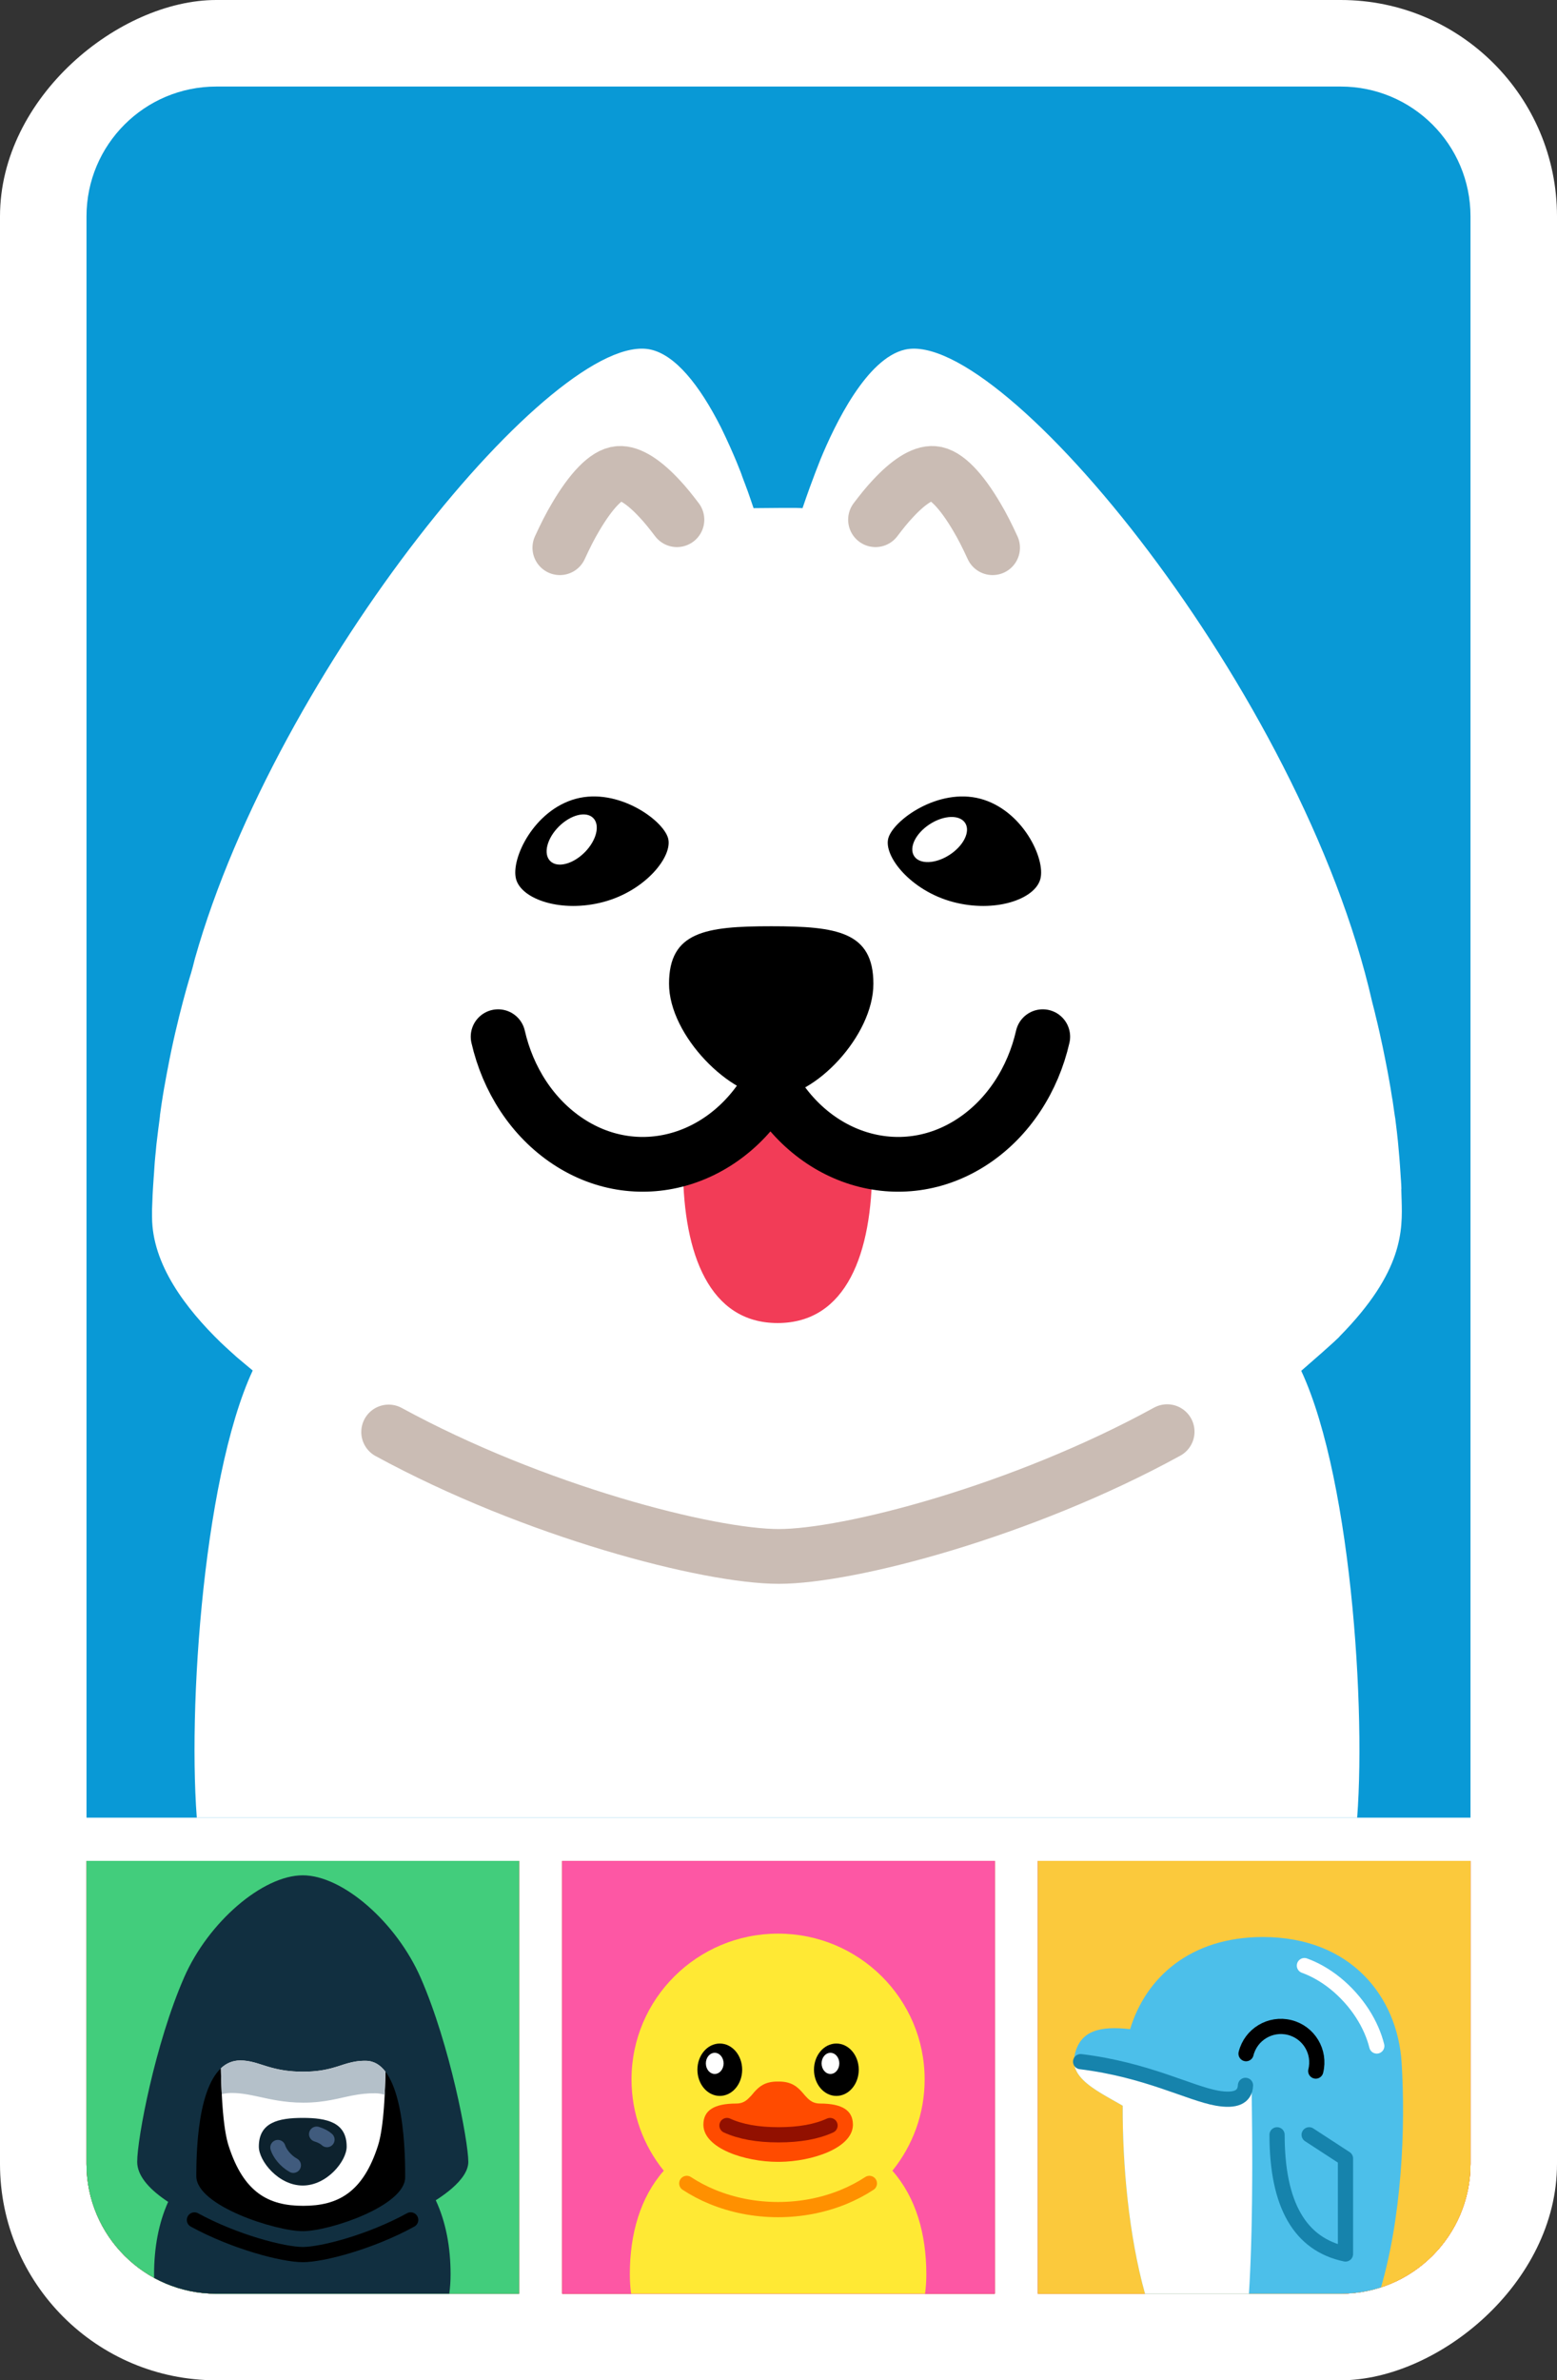 <svg xmlns="http://www.w3.org/2000/svg" width="72" height="110" fill="none" viewBox="0 0 72 110"><rect x="0" y="0" width="72" height="110" fill="#333333" stroke="none"/><g clip-path="url(#clip0_1_764)"><rect width="110" height="72" x="72" fill="#fff" rx="10" transform="rotate(90 72 0)"/><g clip-path="url(#clip1_1_764)"><path fill="#0999D6" d="M62 4C65.314 4 68 6.686 68 10V84H4L4 10C4 6.686 6.686 4 10 4L62 4Z"/><path fill="#fff" fill-rule="evenodd" d="M63.45 46.292C63.45 46.306 63.605 46.883 63.591 46.855C63.886 48.036 64.069 49.034 64.069 49.02C64.209 49.709 64.308 50.328 64.308 50.314C64.308 50.328 64.392 50.848 64.392 50.82C64.463 51.341 64.519 51.692 64.519 51.678C64.645 52.648 64.673 53.084 64.673 53.07C64.73 53.661 64.758 54.167 64.758 54.153C64.758 54.167 64.786 54.589 64.786 54.561C64.786 54.575 64.814 54.983 64.8 54.955C64.8 54.969 64.814 55.461 64.814 55.433C64.856 56.839 64.912 58.752 61.945 61.761C61.973 61.747 61.763 61.972 60.173 63.35C62.578 68.511 63.253 80.12 62.663 85H9.197C8.592 79.994 9.323 68.412 11.686 63.336C11.672 63.322 10.856 62.647 10.87 62.647C10.505 62.323 10.181 62.014 10.195 62.028C8.606 60.481 7.031 58.442 7.031 56.234C7.031 56.22 7.031 55.869 7.031 55.897C7.031 55.883 7.045 55.517 7.045 55.545C7.045 55.531 7.059 55.151 7.059 55.18C7.059 55.166 7.088 54.673 7.088 54.702C7.088 54.688 7.116 54.28 7.116 54.308C7.116 54.294 7.158 53.675 7.158 53.689C7.158 53.675 7.2 53.225 7.2 53.253C7.2 53.239 7.242 52.789 7.242 52.817C7.284 52.452 7.341 52.002 7.341 52.016C7.341 52.002 7.411 51.509 7.397 51.538C7.495 50.806 7.608 50.173 7.608 50.188C7.608 50.173 7.748 49.414 7.748 49.428C8.198 47.009 8.831 44.97 8.831 44.984C8.902 44.731 8.916 44.689 9.014 44.295C12.797 30.922 25.734 15.172 30.094 16.156C31.219 16.409 32.33 17.759 33.342 19.756C33.961 21.022 34.327 22.006 34.312 21.992C34.312 22.006 34.495 22.47 34.481 22.442C34.622 22.808 34.706 23.075 34.847 23.483C37.322 23.455 36.886 23.483 37.111 23.483C37.603 22.034 37.941 21.247 37.927 21.261C38.616 19.587 40.078 16.564 41.85 16.156C46.35 15.144 60.202 32.005 63.45 46.292Z" clip-rule="evenodd"/><path stroke="#CABCB4" stroke-linecap="round" stroke-width="2.531" d="M31.303 24.017C31.036 23.666 30.769 23.328 30.502 23.047C29.812 22.302 29.137 21.837 28.617 21.88C28.041 21.922 27.323 22.695 26.62 23.891C26.367 24.312 26.128 24.791 25.889 25.311"/><path stroke="#CABCB4" stroke-linecap="round" stroke-width="2.531" d="M17.972 66.177C24.708 69.847 32.766 71.928 36.014 71.928C39.262 71.928 47.278 69.833 53.972 66.162"/><path fill="#F23C57" fill-rule="evenodd" d="M35.128 50.666C36.169 52.128 38.081 53.155 40.331 53.281V53.562V53.914C40.331 57.908 39.15 61.142 35.958 61.142C32.808 61.142 31.613 57.964 31.584 54.027V53.9V53.548C31.584 53.366 31.584 53.183 31.584 53C33.103 52.592 34.355 51.763 35.128 50.666Z" clip-rule="evenodd"/><path stroke="#000" stroke-linecap="round" stroke-width="2.531" d="M23.034 47.909C23.484 49.878 24.609 51.65 26.269 52.747C29.587 54.941 33.848 53.619 35.775 49.808"/><path stroke="#000" stroke-linecap="round" stroke-width="2.531" d="M48.22 47.909C47.77 49.878 46.645 51.65 44.986 52.747C41.667 54.941 37.406 53.619 35.48 49.808"/><path fill="#000" fill-rule="evenodd" d="M35.733 50.708C37.673 50.708 40.388 47.867 40.388 45.462C40.388 43.058 38.7 42.805 35.663 42.805C32.625 42.805 30.938 43.058 30.938 45.462C30.938 47.867 33.792 50.708 35.733 50.708Z" clip-rule="evenodd"/><path fill="#000" fill-rule="evenodd" d="M26.634 36.913C24.694 37.433 23.611 39.683 23.864 40.625C24.117 41.567 25.973 42.2 27.914 41.68C29.855 41.159 31.12 39.57 30.895 38.741C30.67 37.897 28.575 36.392 26.634 36.913Z" clip-rule="evenodd"/><path fill="#000" fill-rule="evenodd" d="M45.337 36.913C47.278 37.433 48.361 39.683 48.108 40.625C47.855 41.567 45.998 42.2 44.058 41.68C42.117 41.159 40.852 39.57 41.077 38.741C41.301 37.911 43.383 36.392 45.337 36.913Z" clip-rule="evenodd"/><path stroke="#CABCB4" stroke-linecap="round" stroke-width="2.531" d="M40.486 24.017C40.753 23.666 41.02 23.328 41.288 23.047C41.977 22.302 42.652 21.837 43.172 21.88C43.748 21.922 44.466 22.695 45.169 23.891C45.422 24.312 45.661 24.791 45.9 25.311"/><path fill="#fff" d="M27.034 39.393C27.583 38.844 27.761 38.132 27.431 37.802C27.102 37.473 26.39 37.651 25.84 38.2C25.291 38.749 25.113 39.461 25.443 39.791C25.772 40.12 26.484 39.942 27.034 39.393Z"/><path fill="#fff" d="M43.911 39.505C44.563 39.082 44.885 38.422 44.631 38.032C44.378 37.641 43.644 37.667 42.992 38.09C42.341 38.513 42.019 39.172 42.273 39.563C42.526 39.954 43.26 39.928 43.911 39.505Z"/></g><g clip-path="url(#clip2_1_764)"><path fill="#D23939" d="M68 86V100C68 103.314 65.314 106 62 106H48V86H68Z"/><path fill="#D23939" d="M68 86V100C68 103.314 65.314 106 62 106H48V86H68Z"/><path fill="#D23939" d="M68 86V100C68 103.314 65.314 106 62 106H48V86H68Z"/><g clip-path="url(#clip3_1_764)"><path fill="#FBC93C" d="M68 86H48V106H68V86Z"/><path fill="#FBC93C" d="M68 86H48V106H68V86Z"/><path fill="#4CBFEA" fill-rule="evenodd" d="M58.398 89.516C62.469 89.516 64.623 92.272 64.815 95.324C65.001 98.289 64.836 102.561 63.774 106H52.949C52.19 103.278 51.907 100.019 51.917 97.312L51.848 97.272L51.779 97.232L51.71 97.193L51.571 97.114L51.363 96.996L51.26 96.937L51.192 96.898L51.09 96.839L51.023 96.799L50.974 96.77L50.925 96.741L50.877 96.711C50.869 96.706 50.861 96.701 50.853 96.697L50.806 96.667L50.758 96.637C50.751 96.632 50.743 96.627 50.735 96.622L50.689 96.592C50.681 96.587 50.674 96.582 50.666 96.577L50.621 96.547C50.613 96.542 50.606 96.537 50.598 96.532L50.554 96.502C49.967 96.095 49.564 95.642 49.684 95.024C49.919 93.816 50.884 93.62 52.259 93.774C52.979 91.399 55.034 89.516 58.398 89.516Z" clip-rule="evenodd"/><path fill="#fff" fill-rule="evenodd" d="M49.673 95.384C50.577 95.39 51.489 95.565 52.345 95.8L52.441 95.827C52.521 95.849 52.601 95.872 52.68 95.896L52.775 95.924L52.869 95.953L52.963 95.982C52.994 95.991 53.025 96.001 53.056 96.011L53.148 96.04C53.163 96.045 53.179 96.05 53.194 96.055L53.285 96.085L53.376 96.115L53.466 96.145L53.6 96.19C53.667 96.213 53.733 96.236 53.798 96.258L53.928 96.304L54.056 96.349L54.244 96.416L54.722 96.587L54.892 96.647L55.035 96.697L55.166 96.742L55.261 96.775L55.355 96.805L55.415 96.825L55.475 96.844C55.485 96.847 55.495 96.851 55.504 96.854L55.562 96.872C55.572 96.874 55.582 96.877 55.591 96.88L55.647 96.897C55.666 96.903 55.684 96.908 55.703 96.913L55.757 96.928C55.881 96.963 55.996 96.99 56.101 97.008C56.952 97.158 57.544 96.988 57.878 96.499L57.882 96.805L57.886 97.108L57.89 97.408L57.895 97.851L57.898 98.142L57.901 98.43L57.903 98.715L57.904 98.856L57.905 99.135L57.906 99.274L57.906 99.548L57.907 99.819V99.953L57.907 100.219L57.906 100.482L57.905 100.741L57.903 100.997L57.901 101.249L57.899 101.498L57.897 101.744L57.893 101.986L57.889 102.284L57.884 102.577L57.879 102.807L57.877 102.921L57.872 103.146L57.869 103.258L57.863 103.478L57.857 103.695L57.854 103.802L57.847 104.014L57.843 104.118L57.836 104.325L57.83 104.475L57.824 104.622L57.815 104.841L57.809 104.984L57.802 105.125L57.795 105.265L57.788 105.403L57.781 105.539L57.773 105.673L57.765 105.805L57.757 105.935C57.756 105.957 57.754 105.979 57.753 106H52.949C52.19 103.278 51.907 100.019 51.917 97.312L51.848 97.272L51.779 97.232L51.71 97.193L51.571 97.114L51.363 96.996L51.26 96.937L51.192 96.898L51.09 96.839L51.002 96.787L50.96 96.762L50.898 96.724L50.857 96.699L50.817 96.674L50.776 96.648L50.736 96.623L50.697 96.598L50.658 96.572L50.6 96.533L50.544 96.494L50.497 96.462L50.452 96.429L50.434 96.416L50.398 96.389L50.363 96.362C50.346 96.349 50.329 96.336 50.312 96.322L50.279 96.295L50.262 96.281L50.23 96.254C50.219 96.245 50.209 96.236 50.198 96.226L50.167 96.199C49.902 95.957 49.718 95.692 49.673 95.384Z" clip-rule="evenodd"/><path stroke="#000" stroke-linecap="round" stroke-width=".703" d="M60.844 95.71C61.066 94.82 60.524 93.919 59.634 93.697C58.744 93.475 57.843 94.016 57.621 94.906"/><path stroke="#1683AC" stroke-linecap="round" stroke-width=".703" d="M49.971 95.275C53.031 95.65 54.999 96.737 56.279 96.963C57.132 97.113 57.57 96.916 57.595 96.372"/><path stroke="#1683AC" stroke-linecap="round" stroke-linejoin="round" stroke-width=".703" d="M60.539 98.656L62.219 99.75V104.164C60.109 103.721 59.055 101.885 59.055 98.656"/><path stroke="#fff" stroke-linecap="round" stroke-width=".703" d="M63.666 94.552C63.606 94.311 63.523 94.066 63.416 93.821C63.19 93.3 62.859 92.78 62.428 92.302C61.998 91.824 61.516 91.44 61.021 91.161C60.788 91.029 60.553 90.921 60.32 90.837"/></g></g><g clip-path="url(#clip4_1_764)"><rect width="20" height="20" fill="#D23939" transform="matrix(0 1 -1 0 46 86)"/><rect width="20" height="20" fill="#D23939" transform="matrix(0 1 -1 0 46 86)"/><rect width="20" height="20" fill="#D23939" transform="matrix(0 1 -1 0 46 86)"/><g clip-path="url(#clip5_1_764)"><path fill="#FD57A4" d="M46 86H26V106H46V86Z"/><path fill="#FFE934" fill-rule="evenodd" d="M35.98 89.359C39.723 89.359 42.758 92.375 42.758 96.098C42.758 97.695 42.199 99.164 41.266 100.316C42.352 101.547 42.836 103.234 42.836 105.102C42.836 105.406 42.816 105.707 42.777 106H29.184C29.145 105.707 29.125 105.406 29.125 105.102C29.125 103.234 29.609 101.547 30.695 100.316C29.762 99.164 29.203 97.695 29.203 96.098C29.203 92.375 32.238 89.359 35.98 89.359Z" clip-rule="evenodd"/><path stroke="#FF9000" stroke-linecap="round" stroke-width=".703" d="M31.758 100.902C32.129 101.145 32.527 101.355 32.957 101.531C33.867 101.902 34.895 102.113 35.98 102.113C37.066 102.113 38.094 101.902 39.004 101.531C39.43 101.355 39.832 101.145 40.203 100.902"/><path fill="#000" d="M33.285 96.859C33.857 96.859 34.32 96.317 34.32 95.648C34.32 94.98 33.857 94.438 33.285 94.438C32.714 94.438 32.25 94.98 32.25 95.648C32.25 96.317 32.714 96.859 33.285 96.859Z"/><path fill="#fff" d="M33.051 95.844C33.277 95.844 33.461 95.625 33.461 95.356C33.461 95.086 33.277 94.867 33.051 94.867C32.824 94.867 32.641 95.086 32.641 95.356C32.641 95.625 32.824 95.844 33.051 95.844Z"/><path fill="#000" d="M38.676 96.859C39.248 96.859 39.711 96.317 39.711 95.648C39.711 94.98 39.248 94.438 38.676 94.438C38.104 94.438 37.641 94.98 37.641 95.648C37.641 96.317 38.104 96.859 38.676 96.859Z"/><path fill="#FF4B00" fill-rule="evenodd" d="M36.02 96.195C36.602 96.195 36.871 96.438 37.094 96.688L37.121 96.719L37.211 96.824L37.238 96.856L37.266 96.883C37.43 97.066 37.605 97.211 37.918 97.211C38.945 97.211 39.43 97.527 39.441 98.168V98.188V98.219C39.402 99.277 37.551 99.891 36.051 99.906H36.004H35.984H35.965C34.457 99.906 32.566 99.289 32.527 98.219V98.188C32.527 97.531 33.016 97.211 34.051 97.211C34.348 97.211 34.52 97.078 34.676 96.91L34.703 96.883L34.73 96.856L34.758 96.824L34.848 96.719C34.852 96.715 34.855 96.707 34.859 96.703L34.887 96.672C35.105 96.43 35.375 96.195 35.945 96.195C35.957 96.195 35.973 96.195 35.984 96.195C35.992 96.195 36.008 96.195 36.02 96.195Z" clip-rule="evenodd"/><path stroke="#921000" stroke-linecap="round" stroke-width=".703" d="M33.617 98.227C34.238 98.512 35.031 98.656 36 98.656C36.969 98.656 37.762 98.512 38.383 98.227"/><path fill="#fff" d="M38.402 95.844C38.629 95.844 38.812 95.625 38.812 95.356C38.812 95.086 38.629 94.867 38.402 94.867C38.176 94.867 37.992 95.086 37.992 95.356C37.992 95.625 38.176 95.844 38.402 95.844Z"/></g></g><g clip-path="url(#clip6_1_764)"><path fill="#D23939" d="M24 86V106H10C6.686 106 4 103.314 4 100V86H24Z"/><path fill="#D23939" d="M24 86V106H10C6.686 106 4 103.314 4 100V86H24Z"/><path fill="#D23939" d="M24 86V106H10C6.686 106 4 103.314 4 100V86H24Z"/><g clip-path="url(#clip7_1_764)"><path fill="#42CD7C" d="M24 86H4V106H24V86Z"/><path fill="#42CD7C" d="M24 86H4V106H24V86Z"/><path fill="#112F40" fill-rule="evenodd" d="M14 86.664C15.853 86.664 18.333 88.843 19.451 91.395C20.816 94.51 21.656 98.962 21.656 99.906C21.656 100.306 21.366 100.726 20.892 101.137L20.85 101.172C20.843 101.178 20.836 101.184 20.829 101.19L20.786 101.226C20.677 101.315 20.56 101.403 20.436 101.49L20.386 101.525L20.335 101.56L20.284 101.595L20.231 101.629C20.222 101.635 20.213 101.641 20.205 101.646L20.151 101.681C20.62 102.685 20.836 103.854 20.836 105.102C20.836 105.406 20.816 105.706 20.777 106H7.184C7.145 105.706 7.125 105.406 7.125 105.102C7.125 103.885 7.331 102.743 7.776 101.755L7.75 101.738L7.699 101.704C7.683 101.693 7.666 101.682 7.649 101.67L7.6 101.636C6.842 101.106 6.344 100.513 6.344 99.906C6.344 98.82 7.178 94.43 8.518 91.373C9.635 88.827 12.147 86.664 14 86.664Z" clip-rule="evenodd"/><path fill="#000" fill-rule="evenodd" d="M14.012 95.739C14.652 95.739 15.08 95.652 15.435 95.549L15.487 95.534L15.537 95.519L15.587 95.504L15.636 95.489L15.708 95.466L15.85 95.42L15.919 95.398L15.966 95.384C15.973 95.382 15.981 95.379 15.989 95.377L16.035 95.363L16.082 95.35C16.331 95.28 16.591 95.23 16.928 95.236C18.568 95.262 18.748 98.93 18.736 100.627C18.727 101.938 15.25 103.109 14 103.109C12.75 103.109 9.078 101.938 9.078 100.57L9.078 100.45L9.079 100.362L9.08 100.268L9.081 100.169C9.105 98.615 9.318 95.219 11.109 95.219C11.335 95.219 11.534 95.254 11.732 95.306L11.778 95.318L11.824 95.331L11.87 95.344L11.916 95.358L11.986 95.38L12.104 95.417L12.25 95.463L12.326 95.487L12.378 95.502L12.43 95.518C12.439 95.52 12.448 95.523 12.457 95.525L12.511 95.541C12.52 95.543 12.529 95.546 12.538 95.548L12.594 95.563C12.96 95.66 13.404 95.739 14.012 95.739Z" clip-rule="evenodd"/><path fill="#fff" fill-rule="evenodd" d="M11.109 95.219C11.335 95.219 11.534 95.254 11.732 95.306L11.778 95.318L11.824 95.331L11.87 95.344L11.916 95.358L11.986 95.38L12.104 95.417L12.25 95.463L12.326 95.487L12.378 95.502L12.43 95.518C12.439 95.52 12.448 95.523 12.457 95.525L12.511 95.541C12.52 95.543 12.529 95.546 12.538 95.548L12.594 95.563C12.96 95.66 13.404 95.739 14.012 95.739C14.652 95.739 15.08 95.652 15.435 95.549L15.487 95.534L15.537 95.519L15.587 95.504L15.636 95.489L15.708 95.466L15.85 95.42L15.919 95.398L15.966 95.384C15.973 95.382 15.981 95.379 15.989 95.377L16.035 95.363L16.082 95.35C16.331 95.28 16.591 95.23 16.928 95.236C17.296 95.242 17.59 95.43 17.825 95.739L17.823 95.838L17.819 95.984L17.817 96.08L17.814 96.175L17.809 96.314L17.805 96.451L17.799 96.585L17.793 96.717L17.789 96.803L17.785 96.887L17.78 96.971L17.776 97.053L17.771 97.134L17.765 97.214L17.76 97.292L17.755 97.37L17.749 97.445L17.743 97.52L17.737 97.594L17.73 97.666L17.724 97.737L17.717 97.807L17.71 97.875L17.703 97.942L17.695 98.008L17.688 98.073L17.68 98.137C17.679 98.147 17.677 98.158 17.676 98.168L17.668 98.23C17.667 98.24 17.665 98.25 17.664 98.26L17.656 98.32L17.647 98.378L17.638 98.436L17.629 98.492L17.62 98.546L17.611 98.6C17.609 98.609 17.608 98.618 17.606 98.626L17.596 98.678L17.587 98.728L17.576 98.778C17.575 98.786 17.573 98.794 17.571 98.802L17.561 98.849C17.557 98.865 17.554 98.88 17.55 98.895L17.54 98.94C17.538 98.947 17.536 98.955 17.534 98.962L17.523 99.005C17.512 99.047 17.5 99.088 17.488 99.126L17.477 99.164C16.782 101.324 15.627 101.938 14.02 101.938C12.412 101.938 11.267 101.324 10.572 99.164L10.56 99.125C10.558 99.118 10.556 99.112 10.554 99.105L10.542 99.064C10.54 99.057 10.538 99.05 10.536 99.043L10.524 98.999C10.523 98.992 10.521 98.985 10.519 98.977L10.508 98.932L10.496 98.886L10.485 98.838C10.48 98.814 10.475 98.789 10.47 98.764L10.459 98.713L10.449 98.66L10.439 98.607L10.429 98.552L10.42 98.495L10.41 98.438L10.401 98.379C10.4 98.368 10.398 98.359 10.397 98.349L10.388 98.287L10.379 98.225C10.378 98.215 10.377 98.204 10.375 98.193L10.367 98.129L10.359 98.063L10.351 97.996C10.35 97.985 10.348 97.974 10.347 97.962L10.339 97.893C10.338 97.882 10.337 97.87 10.336 97.858L10.329 97.787L10.322 97.715L10.315 97.641C10.314 97.629 10.312 97.617 10.311 97.604L10.305 97.528L10.299 97.452L10.293 97.373L10.284 97.253L10.278 97.172L10.273 97.089L10.268 97.005L10.263 96.919L10.258 96.832L10.254 96.744L10.249 96.654L10.243 96.518L10.239 96.425L10.234 96.283L10.229 96.138L10.225 95.99L10.221 95.84L10.219 95.738L10.217 95.634C10.216 95.617 10.216 95.599 10.216 95.582C10.458 95.354 10.752 95.219 11.109 95.219Z" clip-rule="evenodd"/><path fill="#0D222E" fill-rule="evenodd" d="M14 101C15.122 101 16.031 99.867 16.031 99.203C16.031 98.081 15.122 97.875 14 97.875C12.878 97.875 11.969 98.081 11.969 99.203C11.969 99.867 12.878 101 14 101Z" clip-rule="evenodd"/><path stroke="#405B7D" stroke-linecap="round" stroke-width=".703" d="M13.565 100.065C13.194 99.862 12.931 99.503 12.85 99.243"/><path stroke="#405B7D" stroke-linecap="round" stroke-width=".703" d="M14.642 98.626C14.849 98.688 15.019 98.782 15.121 98.878"/><path stroke="#000" stroke-linecap="round" stroke-width=".703" d="M8.991 102.591C10.862 103.611 13.101 104.191 14.001 104.191C14.902 104.191 17.131 103.61 18.991 102.589"/><path fill="#B4C0C9" fill-rule="evenodd" d="M11.109 95.219C11.335 95.219 11.534 95.254 11.732 95.306L11.778 95.318L11.824 95.331L11.87 95.344L11.916 95.358L11.986 95.38L12.104 95.417L12.251 95.463L12.326 95.487L12.378 95.502L12.43 95.518C12.439 95.52 12.448 95.523 12.457 95.525L12.511 95.541C12.52 95.543 12.529 95.546 12.538 95.548L12.594 95.563C12.96 95.66 13.404 95.739 14.012 95.739C14.652 95.739 15.08 95.652 15.435 95.549L15.487 95.534L15.537 95.519L15.587 95.504L15.636 95.489L15.708 95.466L15.85 95.42L15.919 95.398L15.966 95.384C15.973 95.382 15.981 95.379 15.989 95.377L16.035 95.363L16.082 95.35C16.331 95.28 16.591 95.23 16.928 95.236C17.296 95.242 17.59 95.43 17.825 95.739L17.822 95.865L17.819 95.99L17.816 96.113L17.812 96.234C17.811 96.254 17.811 96.274 17.81 96.293L17.806 96.411L17.802 96.527L17.797 96.64L17.792 96.752C17.791 96.77 17.79 96.788 17.789 96.807C17.655 96.763 17.509 96.739 17.353 96.737C16.965 96.733 16.632 96.776 16.311 96.838L16.251 96.849C16.241 96.851 16.231 96.853 16.221 96.855L16.161 96.868L16.101 96.88L16.041 96.893L15.921 96.919L15.71 96.966L15.618 96.986L15.556 96.999L15.494 97.012L15.431 97.025C15.42 97.027 15.41 97.029 15.399 97.031L15.335 97.044C14.959 97.115 14.542 97.171 14.027 97.171C13.571 97.171 13.172 97.127 12.81 97.067L12.741 97.055C12.694 97.047 12.649 97.038 12.604 97.03L12.537 97.017L12.47 97.004L12.405 96.991L12.339 96.977L12.275 96.964L12.148 96.936L11.87 96.876L11.81 96.864L11.72 96.845L11.66 96.833L11.601 96.821C11.591 96.819 11.581 96.817 11.571 96.816L11.512 96.805L11.453 96.794L11.394 96.784C11.169 96.747 10.946 96.723 10.716 96.723C10.551 96.723 10.398 96.742 10.255 96.778L10.25 96.673L10.245 96.566L10.241 96.457C10.24 96.439 10.239 96.42 10.238 96.402L10.234 96.29L10.23 96.177L10.227 96.061L10.224 95.944L10.221 95.825L10.218 95.704C10.217 95.664 10.216 95.623 10.216 95.582C10.458 95.354 10.752 95.219 11.109 95.219Z" clip-rule="evenodd"/></g></g></g><defs><clipPath id="clip0_1_764"><rect width="110" height="72" x="72" fill="#fff" rx="10" transform="rotate(90 72 0)"/></clipPath><clipPath id="clip1_1_764"><path fill="#fff" d="M62 4C65.314 4 68 6.686 68 10V84H4L4 10C4 6.686 6.686 4 10 4L62 4Z"/></clipPath><clipPath id="clip2_1_764"><path fill="#fff" d="M68 86V100C68 103.314 65.314 106 62 106H48V86H68Z"/></clipPath><clipPath id="clip3_1_764"><rect width="20" height="20" fill="#fff" transform="translate(48 86)"/></clipPath><clipPath id="clip4_1_764"><rect width="20" height="20" fill="#fff" transform="matrix(0 1 -1 0 46 86)"/></clipPath><clipPath id="clip5_1_764"><rect width="20" height="20" fill="#fff" transform="translate(26 86)"/></clipPath><clipPath id="clip6_1_764"><path fill="#fff" d="M24 86V106H10C6.686 106 4 103.314 4 100V86H24Z"/></clipPath><clipPath id="clip7_1_764"><rect width="20" height="20" fill="#fff" transform="translate(4 86)"/></clipPath></defs></svg>